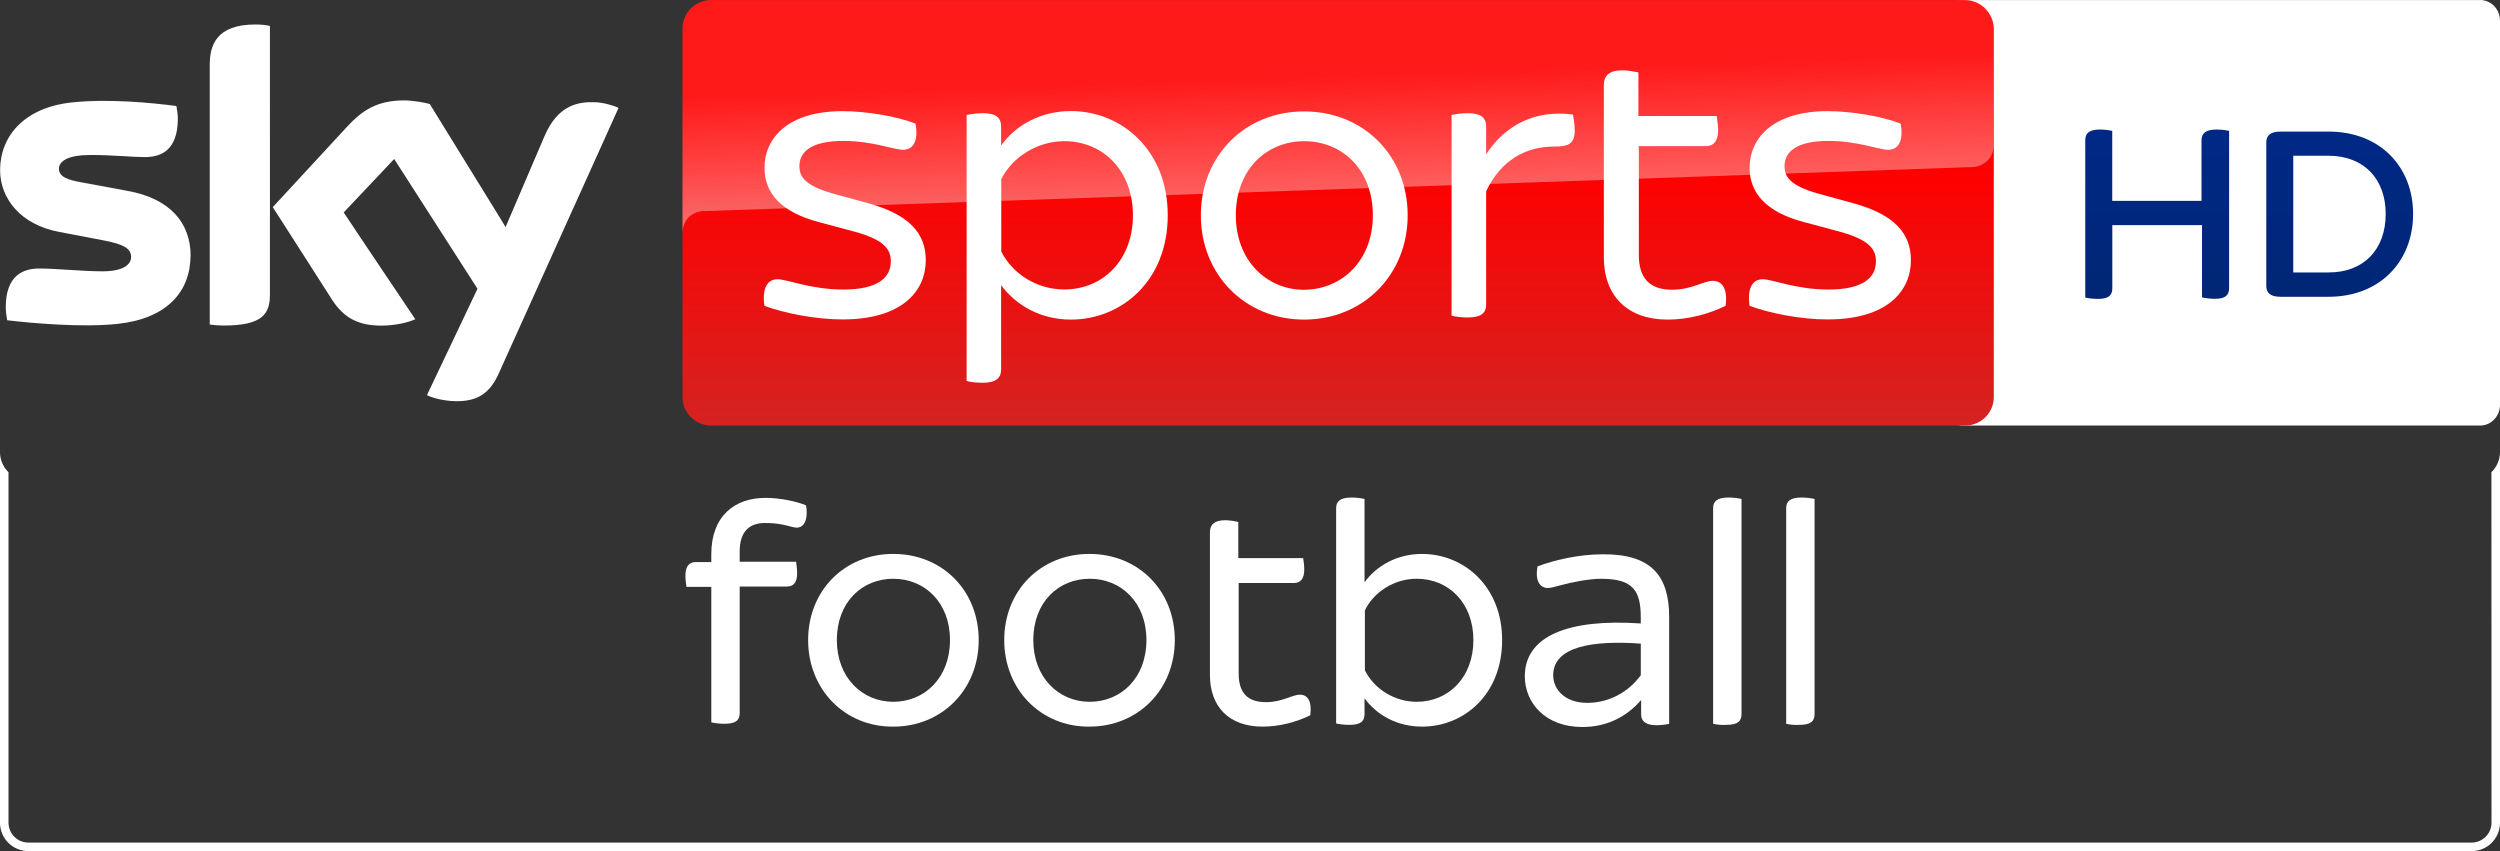 <svg width="2937.4" height="1e3" enable-background="new 0 0 2342.5 500" version="1.1" viewBox="0 0 2937.4 1e3" xml:space="preserve" xmlns="http://www.w3.org/2000/svg"><rect x="0" y="0" width="2937.4" height="1e3" fill="#333333" stroke="none"/><defs><linearGradient id="linearGradient1082" x1="-1151.8" x2="-1152" y1="-784.92" y2="-782.98" gradientTransform="matrix(149.68 0 0 -57.766 172382 -45995)" gradientUnits="userSpaceOnUse"><stop stop-color="#fff" offset="0"/><stop stop-color="#fff" stop-opacity=".25" offset="1"/></linearGradient><linearGradient id="linearGradient1086" x1="-1152.6" x2="-1152.6" y1="-773.58" y2="-778.43" gradientTransform="matrix(317.37 0 0 -103 366970 -80578)" gradientUnits="userSpaceOnUse"><stop stop-color="#f00" offset=".4"/><stop stop-color="#D42321" offset="1"/></linearGradient><linearGradient id="linearGradient1090" x1="-1152.3" x2="-1152.8" y1="-785.34" y2="-782.74" gradientTransform="matrix(317.37 0 0 -56.478 366970 -45017)" gradientUnits="userSpaceOnUse"><stop stop-color="#fff" offset="0"/><stop stop-color="#fff" stop-opacity=".25" offset="1"/></linearGradient><linearGradient id="linearGradient1373" x1="-1151.9" x2="-1151.9" y1="-775.02" y2="-779.87" gradientTransform="matrix(149.71 0 0 -91.176 175063 -70634)" gradientUnits="userSpaceOnUse"><stop stop-color="#002A91" offset="0"/><stop stop-color="#002672" offset=".8"/></linearGradient></defs>
<g transform="matrix(19.231 0 0 19.231 802.85 583.33)" fill="#fff"><path d="m3.445 3.38v0.607h3.445c0.022 0.152 0.065 0.455 0.065 0.693 0 0.607-0.238 0.823-0.628 0.823h-2.882v7.735c0 0.433-0.238 0.65-0.932 0.65-0.303 0-0.628-0.043-0.802-0.087v-8.277h-1.517c-0.022-0.13-0.065-0.455-0.065-0.693 0-0.607 0.26-0.823 0.628-0.823h0.953v-0.477c0-2.34 1.43-3.445 3.315-3.445 0.888 0 1.907 0.217 2.47 0.455 0.043 0.173 0.043 0.347 0.043 0.455 0 0.65-0.282 0.91-0.607 0.91-0.282 0-0.867-0.282-1.82-0.282-1.04-0.043-1.668 0.477-1.668 1.755z"/><path d="m7.627 8.775c0-3.033 2.232-5.265 5.2-5.265 3.012 0 5.222 2.253 5.222 5.265s-2.232 5.287-5.222 5.287c-2.968 0.022-5.2-2.275-5.2-5.287zm8.667 0c0-2.318-1.56-3.748-3.467-3.748-1.885 0-3.445 1.408-3.445 3.748 0 2.297 1.56 3.77 3.445 3.77 1.907 0 3.467-1.452 3.467-3.77z"/><path d="m19.608 8.775c0-3.033 2.232-5.265 5.2-5.265 3.012 0 5.222 2.253 5.222 5.265s-2.232 5.287-5.222 5.287c-2.968 0.022-5.2-2.275-5.2-5.287zm8.688 0c0-2.318-1.56-3.748-3.467-3.748-1.885 0-3.445 1.408-3.445 3.748 0 2.297 1.56 3.77 3.445 3.77 1.907 0 3.467-1.452 3.467-3.77z"/><path d="m38.307 13.368c-0.888 0.433-1.907 0.693-2.925 0.693-2.015 0-3.207-1.192-3.207-3.163v-8.71c0-0.455 0.26-0.737 0.932-0.737 0.303 0 0.628 0.065 0.802 0.108v2.21h3.965c0.022 0.152 0.065 0.455 0.065 0.693 0 0.607-0.26 0.823-0.628 0.823h-3.38v5.525c0 1.192 0.542 1.755 1.668 1.755 1.018 0 1.582-0.455 2.08-0.455 0.477 0 0.737 0.412 0.628 1.257z"/><path d="m50.028 8.775c0 3.315-2.318 5.287-4.897 5.287-1.517 0-2.773-0.715-3.51-1.733v0.975c0 0.433-0.238 0.65-0.932 0.65-0.303 0-0.628-0.043-0.802-0.087v-13.152c0-0.412 0.238-0.65 0.932-0.65 0.303 0 0.628 0.043 0.802 0.087v5.092c0.737-1.018 1.993-1.733 3.51-1.733 2.557 0 4.897 1.972 4.897 5.265zm-1.755 0c0-2.232-1.473-3.748-3.467-3.748-1.343 0-2.6 0.78-3.163 1.928v3.662c0.563 1.148 1.82 1.928 3.163 1.928 1.972 0 3.467-1.517 3.467-3.77z"/><path d="m60.233 7.367v6.522c-0.173 0.043-0.477 0.087-0.78 0.087-0.628 0-0.932-0.238-0.932-0.65v-0.888c-0.91 1.04-2.102 1.647-3.597 1.647-2.253 0-3.51-1.473-3.51-3.098 0-2.448 2.622-3.532 7.085-3.228v-0.368c0-1.668-0.498-2.362-2.427-2.362-0.802 0-1.885 0.238-2.448 0.39-0.347 0.087-0.585 0.173-0.802 0.173-0.477 0-0.802-0.433-0.628-1.322 1.04-0.39 2.535-0.737 3.987-0.737 2.968-0.022 4.052 1.322 4.052 3.835zm-1.733 3.553v-1.928c-2.925-0.217-5.352 0.173-5.352 1.928 0 0.888 0.737 1.69 2.08 1.69 1.343 0 2.535-0.672 3.272-1.69z"/><path d="m62.92 13.888v-13.173c0-0.412 0.238-0.65 0.932-0.65 0.303 0 0.628 0.043 0.802 0.087v13.152c0 0.433-0.238 0.65-0.932 0.65-0.282 0.022-0.628-0.022-0.802-0.065z"/><path d="m67.383 13.888v-13.173c0-0.412 0.238-0.65 0.932-0.65 0.303 0 0.628 0.043 0.802 0.087v13.152c0 0.433-0.238 0.65-0.932 0.65-0.282 0.022-0.628-0.022-0.802-0.065z"/></g><path d="m2914.1 2e-5c12.9 0 23.3 10.94 23.3 24.276v451.45c0 13.336-10.5 24.276-23.3 24.276h-607.9c-12.9 0-23.3-10.94-23.3-24.276v-451.34c0-13.44 10.5-24.276 23.3-24.276h607.9" fill="#fff" stroke-width="1.021"/><g fill="url(#linearGradient1373)" stroke-width="1"><path d="m2619.1 153.8v184.7c0 8.1-4.1 12.6-16.7 12.6-5.7 0-11-0.8-15.1-1.6v-85h-105.4v74.1c0 8.1-4.1 12.6-16.7 12.6-6.1 0-12.2-0.8-15.1-1.6v-184.8c0-7.8 4.1-12.6 17.1-12.6 5.7 0 11.3 0.8 14.6 1.6v82.2h104.9v-71.2c0-7.8 4.5-12.6 17.5-12.6 6 0 11.6 0.8 14.9 1.6" stop-color="#000000" style="font-variation-settings:normal"/><path d="m2835.3 251.4c0 55.4-38.7 97.3-99.3 97.3h-56.5c-12.2 0-16.7-4.9-16.7-12.6v-168.9c0-7.7 4.5-12.6 16.7-12.6h56.5c60.6 0 99.3 41.5 99.3 96.8m-32.2 0c0-41.5-26-68.4-67.1-68.4h-41.5v137.1h41.5c41.1 0.1 67.1-26.8 67.1-68.7" stop-color="#000000" style="font-variation-settings:normal"/></g><g transform="matrix(1 0 0 1 200.04 450.09)"><g transform="translate(200,450)"><path d="m101.6-435.8c5.9 2.9 18 6.7 33.5 7.1 26.4 0.4 40.6-9.6 51-32.9l140.6-311.7c-5.9-2.9-18.8-6.7-29.3-6.7-18-0.4-42.2 3.3-57.7 40l-45.7 106.7-89.1-144.6c-5.9-1.7-20.1-4.2-30.1-4.2-31.8 0-49.4 11.7-67.3 31.2l-87 94.2 69.9 109.2c13 20 29.7 30 57.3 30 18 0 33-4.2 40.2-7.5l-84.2-125.4 59.4-62.9 97.9 152.5zm-184.5-118c0 22.9-9.2 36.2-54.4 36.2-5.9 0-11.3-0.4-16.3-1.2v-305c0-23.3 7.9-47.5 53.5-47.5 5.9 0 11.7 0.4 17.2 1.7zm-93.3-46.2c0 42.9-28 74.2-85.3 80.4-41.4 4.6-101.6-0.8-130.1-4.2-0.8-4.6-1.7-10.4-1.7-15 0-37.5 20.1-45.8 39.3-45.8 19.7 0 51 3.3 74.5 3.3 25.5 0 33.5-8.8 33.5-16.7 0-10.8-10-15-30.1-19.2l-54.4-10.4c-45.2-8.3-69.4-39.6-69.4-72.5 0-40 28.4-73.8 84.5-79.6 42.2-4.6 94.1 0.4 122.6 4.2 0.8 4.6 1.7 9.6 1.7 14.6 0 37.5-19.7 45.4-38.9 45.4-14.6 0-37.2-2.5-63.6-2.5s-37.2 7.1-37.2 16.2c0 9.6 10.5 13.3 27.2 16.2l51.9 9.6c52.5 8.9 75.5 38.9 75.5 76z" fill="#fff"/><path d="m326.6-773.3-51.5 114.2c-1.7 2.9-7.1 12.9-21.3 13.3-3.3 0-46.9 1.7-46.9 1.7-8.4 0.4-11.3 8.3-11.3 8.3l44.4-104.2c15.5-36.7 39.7-40.4 57.7-40 10.1 0 23 3.3 28.9 6.7zm-134.7 136.2-87-140.8c-5.9-1.7-20.1-4.2-30.1-4.2-31.8 0-49.4 11.7-67.3 31.2l-87 94.2 7.1 10.8c2.9 4.2 8.8 10.8 20.5 10.4 4.2 0 46-1.7 49.4-1.7 10.9-0.4 17.6 4.2 21.8 9.6l-15.6-23.2 59.4-62.9 40.2 62.5c7.1 9.6 18 9.6 20.5 9.6 2.1 0 54.4-2.1 56.9-2.1 3.7-0.1 7.9 2 11.2 6.6zm-292-234.1c-45.6 0-53.1 24.2-53.1 47.5v209.2c0-8.3 6.7-17.1 17.2-17.5 7.5-0.4 28.9-0.8 35.1-1.2 7.1-0.4 17.6-5 18-17.9v-218.3c-5.5-1-11.3-1.8-17.2-1.8zm-152.2 194.5-51.9-9.6c-16.7-2.9-27.2-6.7-27.2-16.2 0-8.8 10.9-16.2 37.2-16.2 25.9 0 48.9 2.5 63.6 2.5 19.2 0 38.9-7.9 38.9-45.4 0-5-0.4-9.6-1.7-14.6-28.4-3.3-79.9-8.8-122.6-4.2-55.6 6.6-84 40.4-84 80.4 0 20.4 9.2 40.4 27.6 54.6 13.8 8.8 27.6 12.5 41.8 15 11.7 2.1 38.1 3.8 58.1 2.9 6.3-0.4 51.9-1.7 61.9-2.1 23-0.8 36 18.7 34.3 38.7v-1.2c0.4-2.5 0.4-5 0.4-7.9-0.3-37.1-23.3-67.1-76.4-76.7z" enable-background="new    " fill="url(#linearGradient1082)" opacity=".25"/><path d="m1908.6-900h-1473.2c-18.4 0-33.5 15-33.5 33.3v433.3c0 18.3 15.1 33.3 33.5 33.3h1473.7c18.4 0 33.5-15 33.5-33.3v-433.3c-0.5-18.3-15.6-33.3-34-33.3z" fill="url(#linearGradient1086)"/><path d="m425.7-652.1h3.3c99.1-3.3 1488.3-51.7 1488.3-51.7 12.5-0.4 25.1-9.6 25.1-25.4v-137.5c0-18.3-15.1-33.3-33.5-33.3h-1473.5c-18.4 0-33.5 15-33.5 33.3v240.8c0-2.9 0.4-23.7 23.8-26.2z" enable-background="new    " fill="url(#linearGradient1090)" opacity=".4"/><g transform="translate(184.41 16.308)" fill="#fff"><path d="m313.7-557.1c-2.9-20.4 3.3-31.2 15.5-31.2 11.3 0 38.9 12.1 77.4 12.1 40.6 0 55.6-14.2 55.6-32.9 0-13.3-5.9-25-42.2-35l-41.8-11.2c-46.4-12.1-64.4-35.4-64.4-63.8 0-35.4 28-66.7 91.6-66.7 28.4 0 64 6.2 85.8 14.6 3.8 20-2.5 30.8-14.6 30.8-10.9 0-35.6-10.4-70.3-10.4-37.6 0-51.5 12.9-51.5 29.6 0 11.7 5.4 22.5 38.9 32.1l42.7 11.7c47.7 13.3 66.9 35.4 66.9 66.7 0 36.7-28.4 69.6-97.5 69.6-31 0.2-69.1-7.3-92.1-16z"/><path d="m787.6-663.4c0 77.1-54.4 122.5-113.8 122.5-35.6 0-64.4-16.7-82-40.4v99.2c0 9.2-5.4 15.4-21.3 15.4-7.9 0-15.5-0.8-19.2-2.1v-312.5c3.8-0.8 11.3-2.1 19.2-2.1 15.9 0 21.3 5.8 21.3 15.4v22.5c17.2-23.8 46.4-40.4 82-40.4 59.5 0 113.8 45.8 113.8 122.5zm-40.9 0c0-51.7-34.3-87.1-80.7-87.1-31.4 0-60.7 18.3-74 44.6v85c13.4 26.7 42.2 44.6 74 44.6 46.3 0 80.7-35.4 80.7-87.1z"/><path d="m826.5-663.4c0-70 51.9-122.1 121.3-122.1 69.9 0 121.7 52.1 121.7 122.1 0 69.6-51.9 122.5-121.7 122.5-69.4 0-121.3-52.9-121.3-122.5zm202.1 0c0-54.2-36.4-87.1-80.7-87.1-43.9 0-80.3 32.9-80.3 87.1 0 53.3 36.4 87.5 80.3 87.5 44.3-0.4 80.7-34.2 80.7-87.5z"/><path d="m1265.8-763.8c0 16.2-6.7 19.6-23.8 19.6-33.9 0-62.7 15.8-80.3 52.5v132.9c0 10-5.4 15.4-21.8 15.4-6.7 0-14.6-0.8-18.8-2.1v-235.8c3.8-0.8 11.7-2.1 18.8-2.1 16.3 0 21.8 5.8 21.8 15.4v32.9c23-35 58.1-52.5 102.1-46.7 0.3 3.4 2 10.9 2 18z"/><path d="m1443.1-557.1c-20.5 10-44.3 16.2-68.2 16.2-46.9 0-74.9-27.5-74.9-73.3v-202.5c0-10.4 5.9-17.1 21.8-17.1 6.7 0 14.6 1.7 18.8 2.5v51.2h92c0.4 3.3 1.7 10.4 1.7 16.2 0 14.2-5.9 19.2-14.6 19.2h-78.6v127.9c0 27.5 13 40.8 38.9 40.8 23.8 0 36.8-10.4 48.1-10.4s17.5 9.7 15 29.3z"/><path d="m1471.2-557.1c-2.9-20.4 3.3-31.2 15.5-31.2 11.3 0 38.9 12.1 77.4 12.1 40.6 0 55.6-14.2 55.6-32.9 0-13.3-5.9-25-42.2-35l-41.8-11.2c-46.4-12.1-64.4-35.4-64.4-63.8 0-35.4 28-66.7 91.6-66.7 28.4 0 64 6.2 85.8 14.6 3.8 20-2.5 30.8-14.6 30.8-10.9 0-35.6-10.4-70.3-10.4-37.6 0-51.5 12.9-51.5 29.6 0 11.7 5.4 22.5 38.9 32.1l42.7 11.7c47.7 13.3 66.9 35.4 66.9 66.7 0 36.7-28.4 69.6-97.5 69.6-31.1 0.2-69.1-7.3-92.1-16z"/></g></g></g><path d="m2937.4 531.08c-0.05 8.96-3.68 17.528-10.08 23.798l0.088 411.81c-0.012 12.866-10.439 23.294-23.306 23.306h-2870.8c-12.852-0.048-23.258-10.454-23.306-23.306v-411.8c-6.14-6.027-9.722-14.188-10-22.788v434.59c-0.01 18.398 14.908 33.314 33.306 33.308h2870.7c18.447 0.086 33.438-14.861 33.407-33.308z" fill="#fff" stroke-width="2.667"/></svg>
